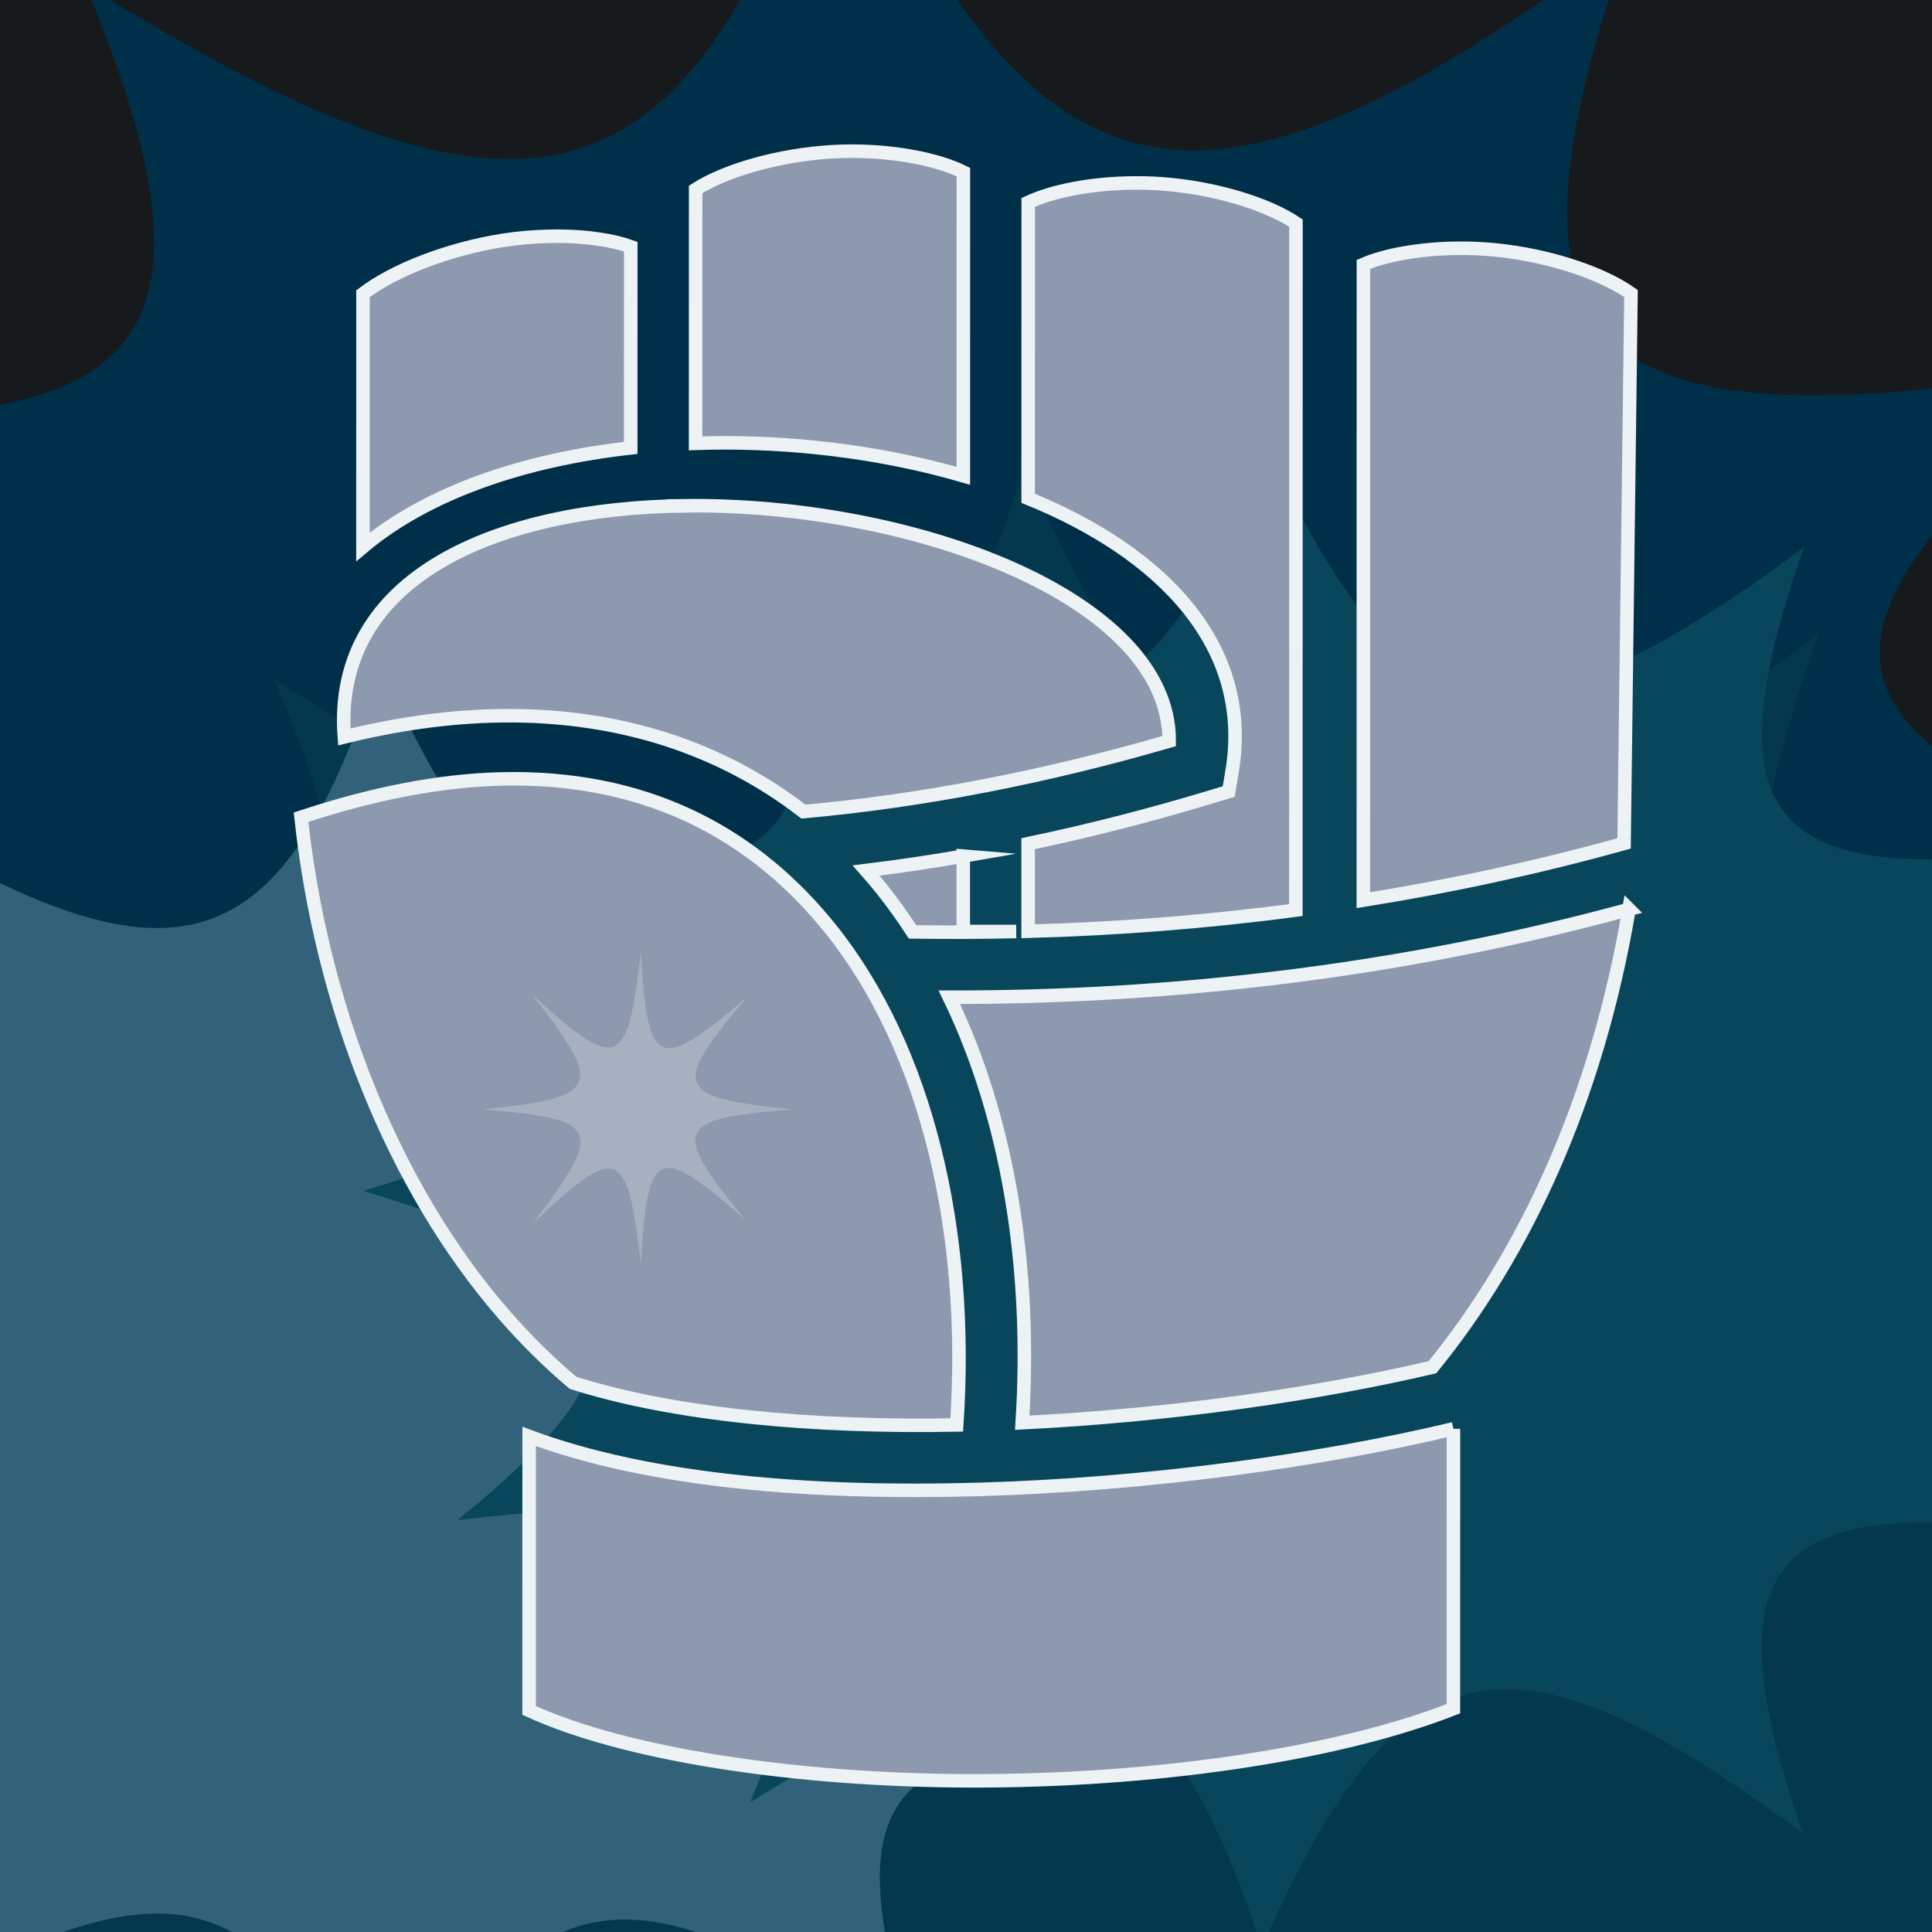 <?xml version="1.0" encoding="UTF-8"?>
<svg xmlns="http://www.w3.org/2000/svg" xmlns:xlink="http://www.w3.org/1999/xlink" viewBox="0 0 50 50">
  <rect x="0" y="0" width="50" height="50" fill="#808080" stroke="none"/>
  <defs>
    <clipPath id="clippath">
      <rect x="-70" width="50" height="50" fill="none"/>
    </clipPath>
    <clipPath id="clippath-1">
      <rect width="50" height="50" fill="none"/>
    </clipPath>
  </defs>
  <g id="schmettern">
    <g clip-path="url(#clippath)">
      <path d="M8.268,50H-44.732v-1.57H-.762c3.01,.523,6.02,1.047,9.03,1.57Z" fill="#f48c06"/>
    </g>
  </g>
  <g id="spotten">
    <g clip-path="url(#clippath-1)">
      <rect width="50" height="50" fill="#161a1d"/>
      <path d="M58.918,22.792c-12.235,3.106-13.447,6.026-4.153,13.413-13.524-2.37-16.541-.273-12.646,10.929-11.117-8.264-15.32-7.421-20.507,4.317-3.787-11.739-7.99-12.581-19.371-5.505,4.16-10.015,1.142-12.111-11.085-10.692,7.997-6.435,6.784-9.355-3.567-12.464,10.351-3.125,11.564-6.045,3.54-12.472C3.383,11.728,6.401,9.632,2.205-.399c11.417,7.092,15.62,6.25,19.403-5.526C26.799,5.851,31.002,6.693,42.155-1.59c-3.932,11.222-.914,13.318,12.641,10.958-9.325,7.376-8.112,10.296,4.122,13.424Z" fill="#003049"/>
      <path d="M63.827,40.789c-12.235,3.106-13.447,6.026-4.153,13.413-13.524-2.37-16.541-.273-12.646,10.929-11.117-8.264-15.32-7.421-20.507,4.317-3.787-11.739-7.99-12.581-19.371-5.505,4.16-10.015,1.142-12.111-11.085-10.692,7.997-6.435,6.784-9.355-3.567-12.464,10.351-3.125,11.564-6.045,3.54-12.472,12.254,1.411,15.271-.686,11.075-10.716,11.417,7.092,15.62,6.25,19.403-5.526,5.19,11.776,9.394,12.618,20.546,4.335-3.932,11.222-.914,13.318,12.641,10.958-9.325,7.376-8.112,10.296,4.122,13.424Z" fill="#03384f"/>
      <path d="M35.324,36.78c-8.36,2.123-9.189,4.118-2.838,9.165-9.241-1.619-11.303-.187-8.641,7.468-7.596-5.647-10.469-5.071-14.013,2.95-2.588-8.021-5.46-8.597-13.237-3.762,2.842-6.843,.78-8.276-7.574-7.306,5.464-4.397,4.636-6.393-2.437-8.517,7.073-2.135,7.902-4.131,2.419-8.523,8.373,.964,10.435-.468,7.568-7.323,7.802,4.846,10.674,4.271,13.259-3.776,3.547,8.047,6.419,8.623,14.04,2.962-2.687,7.668-.624,9.101,8.638,7.488-6.372,5.041-5.543,7.036,2.817,9.173Z" fill="#31627a"/>
      <path d="M58.143,30.823c-8.36,2.123-9.189,4.118-2.838,9.165-9.241-1.619-11.303-.187-8.641,7.468-7.596-5.647-10.469-5.071-14.013,2.95-2.588-8.021-5.46-8.597-13.237-3.762,2.842-6.843,.78-8.276-7.574-7.306,5.464-4.397,4.636-6.393-2.437-8.517,7.073-2.135,7.902-4.131,2.419-8.523,8.373,.964,10.435-.468,7.568-7.323,7.802,4.846,10.674,4.271,13.259-3.776,3.547,8.047,6.419,8.623,14.04,2.962-2.687,7.668-.624,9.101,8.638,7.488-6.372,5.041-5.543,7.036,2.817,9.173Z" fill="#08465b"/>
      <g>
        <path d="M22.05,3.912c-.166,0-.333,.004-.5,.014-1.376,.079-2.763,.477-3.547,.976l-.001,6.571c.259-.008,.519-.013,.779-.013,2.1,.003,4.231,.295,6.15,.854l.001-7.86c-.632-.316-1.723-.542-2.882-.542l-0-0Zm7.252,.823c-1.071,.013-2.073,.212-2.692,.503l-.001,6.97v.688c3.457,1.408,5.822,3.816,5.276,7.075l-.086,.515-.5,.15c-1.567,.472-3.132,.872-4.691,1.198v2.267c2.296-.063,4.61-.241,6.929-.548l.002-17.779c-.744-.5-2.112-.92-3.489-1.018-.251-.018-.502-.025-.749-.021l0-0Zm-14.798,1.379c-.106-.001-.213-.001-.322,.002-.375,.009-.766,.042-1.159,.103-1.408,.22-2.827,.769-3.629,1.383l-.001,6.553c1.689-1.42,4.195-2.258,6.93-2.564l.001-5.207c-.433-.157-1.079-.262-1.819-.272Zm23.21,.311c-.97,.011-1.861,.173-2.429,.418l-.002,16.454c2.252-.361,4.506-.845,6.748-1.469l.179-14.232c-.75-.53-2.124-.99-3.508-1.128-.332-.033-.665-.046-.988-.043l0-0Zm-20.01,6.665c-4.825,.063-9.109,1.829-8.793,5.982,1.422-.352,2.77-.529,4.037-.548,3.129-.046,5.768,.872,7.843,2.48,3.109-.279,6.274-.898,9.468-1.825,.013-3.709-6.656-6.167-12.556-6.09l0,0Zm-4.39,7.065c-.116-0-.234,.001-.352,.004-1.55,.039-3.274,.362-5.171,.991,.52,4.833,2.365,9.558,5.255,12.876,.559,.642,1.155,1.232,1.785,1.762,2.632,.834,6.221,1.16,9.929,1.09,.339-5.013-.783-9.733-3.251-12.821-1.91-2.39-4.587-3.897-8.195-3.902l0,0Zm11.616,2.001c-.841,.147-1.679,.271-2.515,.373,.138,.156,.273,.316,.404,.48,.283,.354,.547,.724,.797,1.108,.891,.013,1.785,.011,2.682-.01h-1.369v-1.951l0-0Zm17.23,1.378c-5.875,1.601-11.808,2.282-17.592,2.274,1.527,3.157,2.14,7.015,1.887,11.012,3.816-.187,7.638-.739,10.616-1.436,2.398-2.944,4.255-6.927,5.088-11.851l0,0Zm-4.545,13.444c-3.443,.821-7.9,1.442-12.294,1.568-4.282,.122-8.474-.2-11.627-1.371l-.001,7.09c2.442,1.129,6.864,1.815,11.436,1.823,4.601,.008,9.361-.644,12.485-1.866l.001-7.244h0Z" fill="#8d99ae" stroke="#edf2f4" stroke-miterlimit="10" stroke-width=".35"/>
        <path d="M20.494,28.712c-3.031,.243-3.138,.497-1.209,2.85-2.277-1.986-2.518-1.872-2.702,1.144-.346-3.017-.587-3.13-2.783-1.052,1.848-2.446,1.741-2.699-1.306-2.94,3.047-.32,3.154-.573,1.265-2.989,2.237,2.048,2.478,1.935,2.826-1.09,.182,3.025,.423,3.139,2.74,1.184-1.97,2.322-1.862,2.575,1.169,2.892Z" fill="#a6b0bf"/>
      </g>
    </g>
  </g>
</svg>